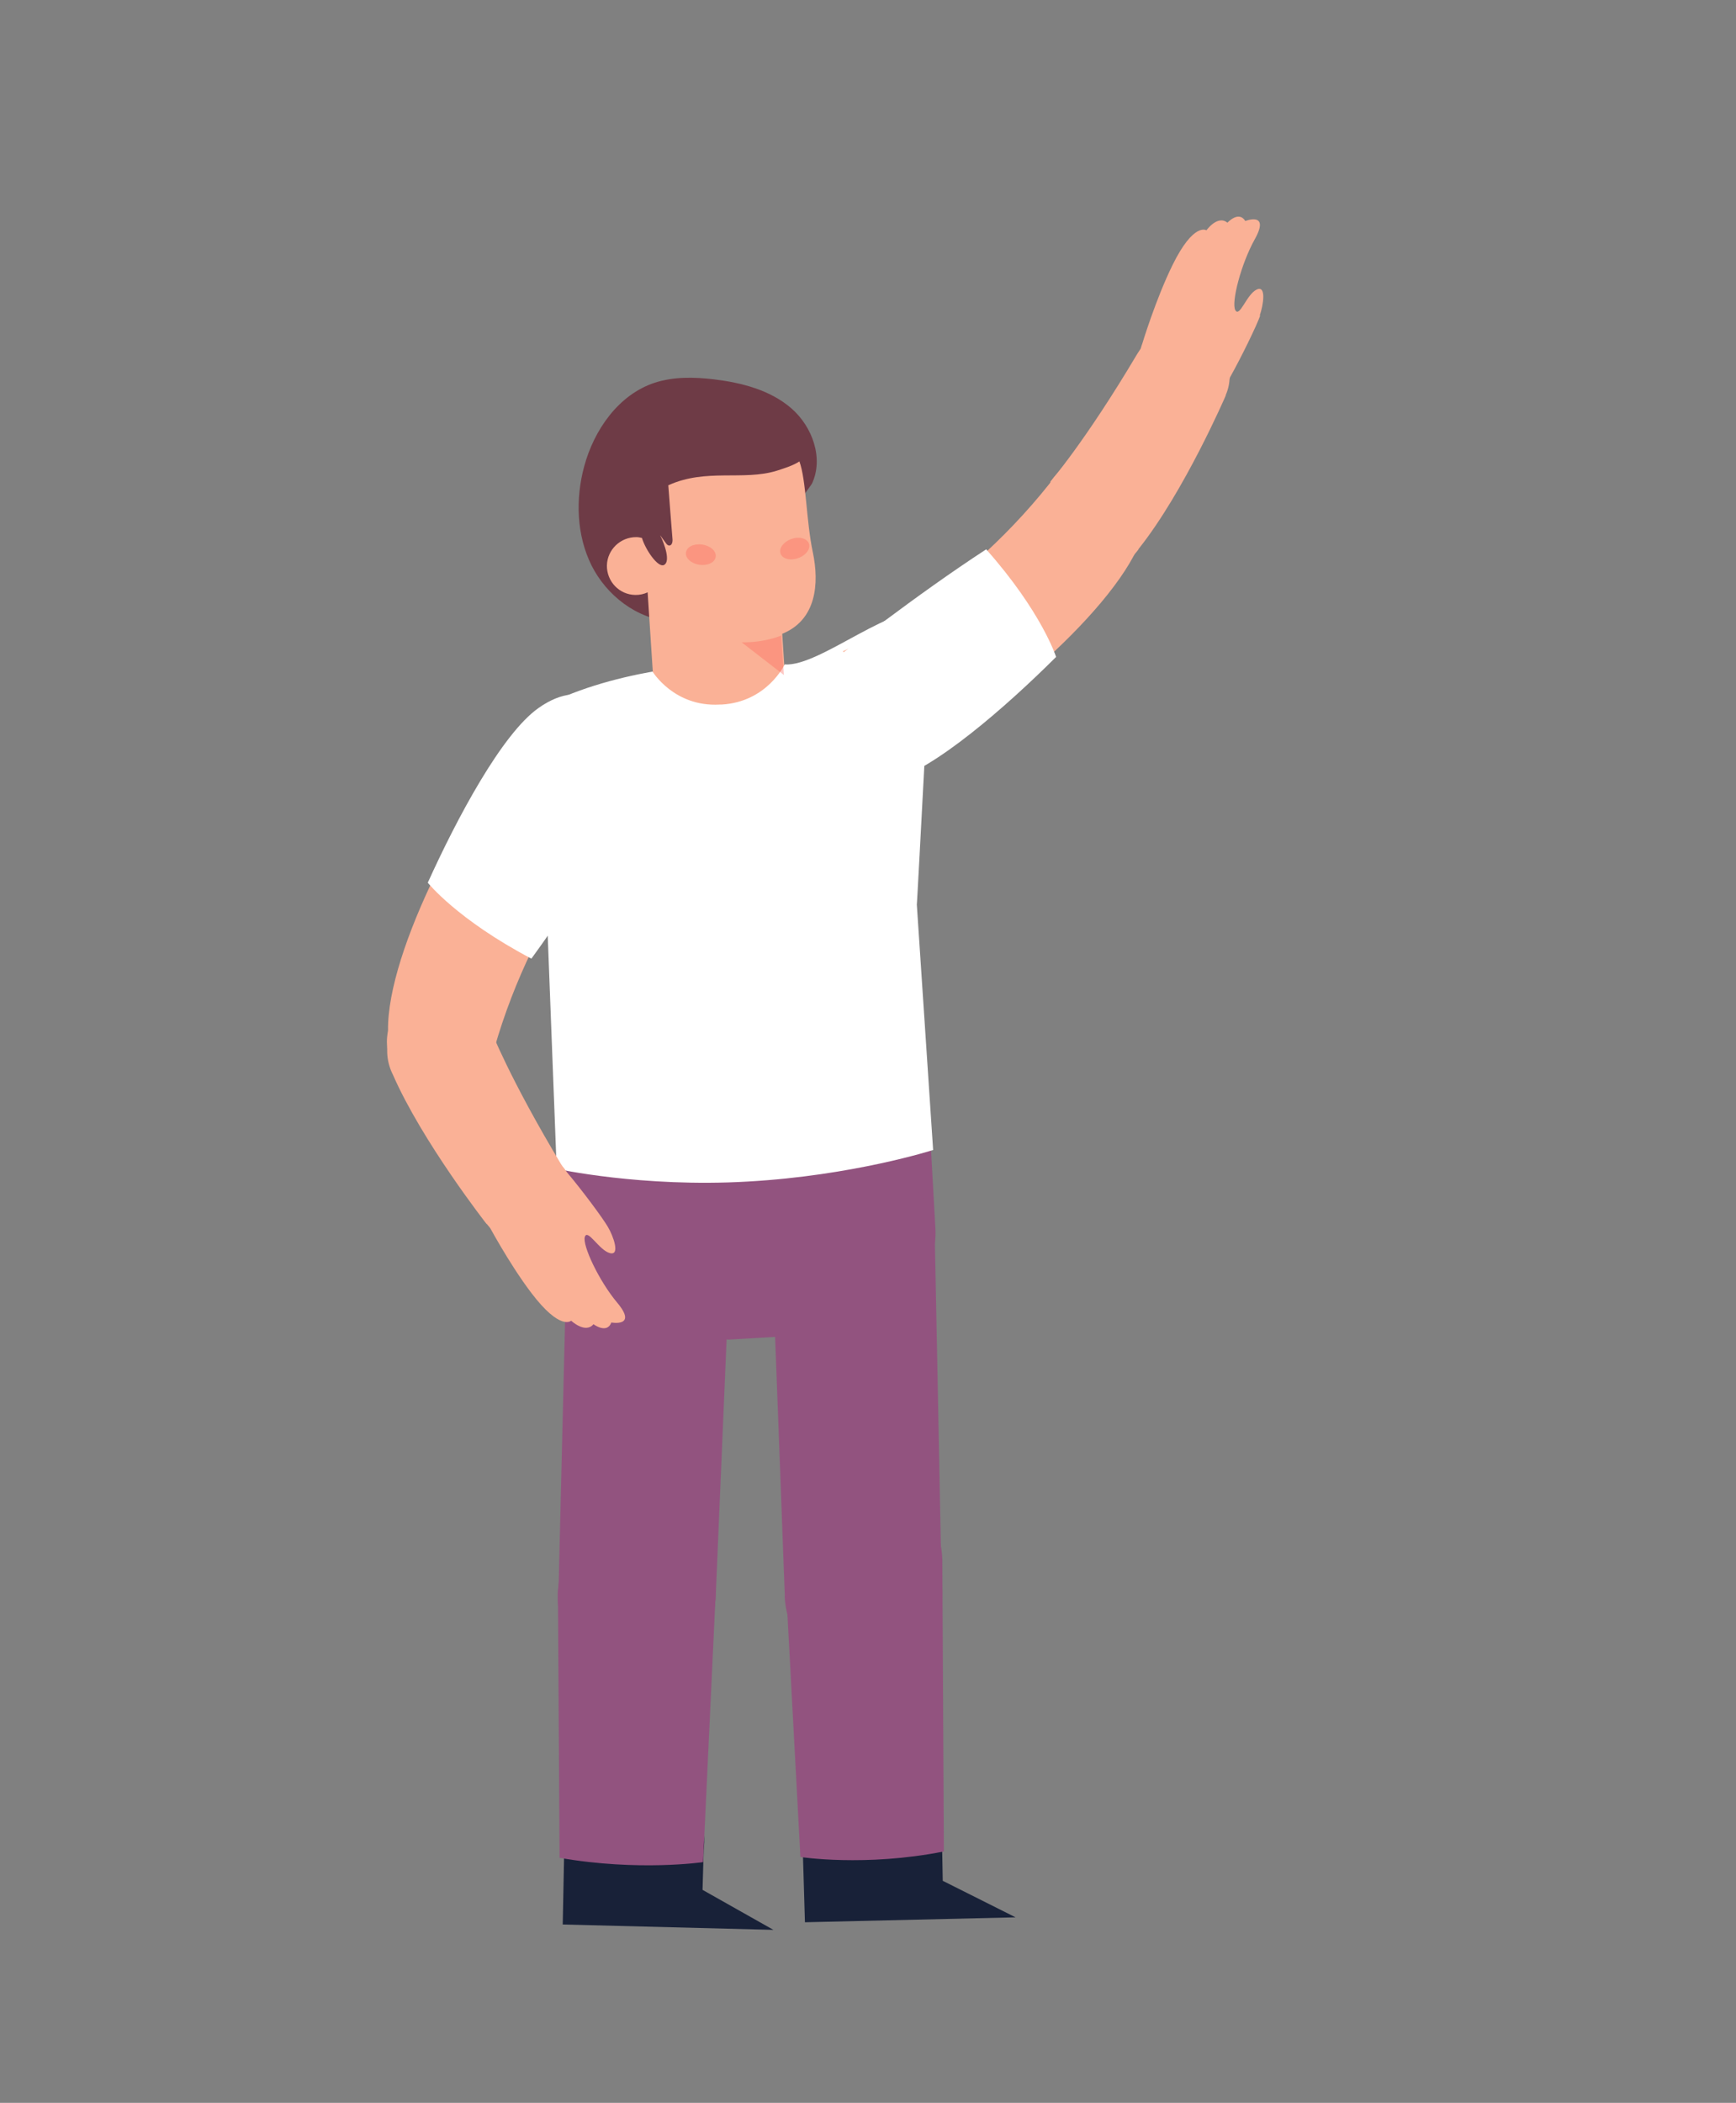 <svg width="270" height="327" viewBox="0 0 270 327" fill="none" xmlns="http://www.w3.org/2000/svg">
<rect x="0" y="0" width="270" height="327" fill="#808080" stroke="none"/>
<g clip-path="url(#clip0_4109_2342)">
<path d="M126.272 75.233C128.14 71.287 126.36 66.346 123.078 63.497C119.796 60.648 115.345 59.511 111.029 58.986C107.938 58.627 104.776 58.56 101.839 59.512C96.213 61.355 92.388 66.843 90.852 72.55C89.486 77.614 89.668 83.222 92.001 87.927C94.347 92.603 99.048 96.258 104.31 96.632C109.557 97.035 115.043 93.78 116.628 88.787" fill="#6E3B46"/>
<path d="M87.812 285.904C87.963 279.916 92.949 275.906 98.938 276.056C104.926 276.207 109.704 280.444 109.539 286.463C109.512 286.885 109.5 287.279 109.445 287.687L109.266 293.88L120.292 300.102L87.521 299.266L87.784 286.036C87.784 286.036 87.798 285.934 87.783 285.89L87.812 285.904Z" fill="#182138"/>
<path d="M124.814 285.591C124.673 279.604 129.453 275.348 135.469 275.221C141.486 275.095 146.421 279.084 146.562 285.071C146.58 285.479 146.553 285.901 146.512 286.28L146.625 292.471L157.953 298.153L125.192 298.919L124.8 285.693C124.8 285.693 124.814 285.591 124.799 285.547L124.814 285.591Z" fill="#182138"/>
<path d="M111.289 248.877C111.289 248.877 113.602 194.505 113.613 194.039C113.903 187.029 108.43 181.106 101.421 180.817C94.411 180.527 88.488 186 88.198 193.009C88.171 193.286 86.885 246.53 86.885 246.53C86.815 246.968 86.775 247.42 86.763 247.886C86.487 254.648 91.742 260.791 98.504 261.067C105.12 261.345 110.723 255.86 111.219 249.315L111.246 248.892L111.289 248.877Z" fill="#92537F"/>
<path d="M99.416 235.74C92.655 235.537 86.993 240.848 86.775 247.638L87.028 288.896C99.295 291.045 109.352 289.567 109.352 289.567L111.284 248.368C111.488 241.606 106.177 235.944 99.387 235.726L99.416 235.74Z" fill="#92537F"/>
<path d="M130.077 176.289L115.703 177.096L115.441 177.112L101.066 177.92L86.532 178.757L87.405 194.326C87.7 199.263 91.109 203.844 95.825 205.329L113.269 208.319L121.381 207.844L138.365 202.911C142.869 200.915 145.78 195.957 145.485 191.02L144.612 175.451L130.077 176.289Z" fill="#92537F"/>
<path d="M122.064 248.225C122.064 248.225 120.035 193.822 120.003 193.371C119.754 186.35 125.223 180.472 132.243 180.223C139.264 179.973 145.142 185.442 145.391 192.463C145.408 192.725 146.439 245.983 146.439 245.983C146.514 246.419 146.546 246.871 146.564 247.351C146.797 254.11 141.505 260.22 134.732 260.482C128.119 260.715 122.533 255.244 122.067 248.662L122.035 248.21L122.064 248.225Z" fill="#92537F"/>
<path d="M133.758 229.471C140.531 229.208 146.266 235.042 146.562 242.485L146.799 287.91C134.533 290.336 124.485 288.769 124.485 288.769L122.063 243.431C121.767 235.988 127.029 229.719 133.802 229.456L133.758 229.471Z" fill="#92537F"/>
<path d="M124.313 71.764C123.399 72.367 122.148 72.769 120.811 73.2C115.591 74.807 109.794 72.791 103.94 75.466C104.162 78.262 104.355 81.043 104.591 83.81C104.638 84.232 104.525 84.83 104.088 84.833C103.84 84.82 103.679 84.631 103.532 84.414C103.253 84.022 102.944 83.616 102.665 83.225C103.388 84.633 104.323 87.381 103.248 87.869C102.319 88.282 100.407 85.527 99.841 83.651C99.578 83.594 99.287 83.524 98.995 83.525C96.504 83.498 94.448 85.464 94.391 87.941C94.363 90.432 96.329 92.488 98.82 92.516C99.505 92.526 100.16 92.376 100.726 92.11L101.6 105.537C101.56 105.989 101.562 106.426 101.58 106.907C101.938 112.601 106.861 116.91 112.555 116.553C118.249 116.195 122.559 111.272 122.201 105.578C122.169 105.126 122.108 104.733 122.033 104.297L121.66 98.559C126.964 96.412 127.452 90.771 126.415 85.868C125.378 80.965 125.41 74.7 124.327 71.735L124.313 71.764Z" fill="#FAB196"/>
<path d="M85.124 143.83L86.58 181.758C86.58 181.758 99.842 184.688 116.285 183.736C132.713 182.813 145.129 178.828 145.129 178.828L142.593 140.659C142.624 140.964 145.008 95.304 145.008 95.304C139.399 93.053 127.653 103.721 122.041 103.321C122.041 103.321 119.311 109.166 112.218 109.562C112.218 109.562 112.116 109.548 112.073 109.563C112.044 109.548 112 109.563 111.927 109.564C104.835 109.96 101.491 104.43 101.491 104.43C95.758 105.458 89.141 107.25 83.682 110.301L85.168 143.815" fill="white"/>
<path d="M176.856 55.061C176.856 55.061 176.856 55.061 176.842 55.09C168.771 68.692 163.348 74.919 163.348 74.919L163.495 74.991C163.495 74.991 163.321 75.196 163.278 75.284C160.563 78.958 161.413 84.241 165.219 87.058C169.026 89.874 174.31 89.169 177.025 85.495C177.053 85.436 177.082 85.378 177.097 85.349C184.207 76.43 190.651 61.484 190.651 61.484L190.622 61.469C192.273 57.744 190.539 53.297 186.725 51.529C182.911 49.762 178.96 51.522 176.842 55.09L176.856 55.061Z" fill="#FAB196"/>
<path d="M126.868 105.912C124.526 110.968 126.663 116.956 131.676 119.313C131.88 119.414 132.085 119.515 132.318 119.557L132.304 119.586C133.678 120.262 135.325 120.382 137.072 120.152C137.61 120.09 138.164 120.072 138.643 119.836C152.103 112.843 172.768 95.779 177.384 84.181C177.384 84.181 177.874 83.406 178.046 82.982C180.014 78.759 178.204 73.73 174.039 71.79C170.109 69.966 165.442 71.482 163.266 75.168C148.67 93.547 131.063 101.295 131.063 101.295L136.723 104.624C134.952 105.641 127.817 103.91 126.882 105.883L126.868 105.912Z" fill="#FAB196"/>
<path d="M196.008 49.051C195.45 50.628 193.164 55.349 191.335 58.624C189.844 62.392 185.631 64.241 181.848 62.779C178.138 61.318 176.261 57.163 177.664 53.424C177.664 53.424 179.747 46.534 182.364 41.214C185.671 34.491 187.632 35.818 187.632 35.818C187.632 35.818 189.379 33.374 190.902 34.632C190.902 34.632 192.652 32.697 193.683 34.366C193.683 34.366 197.592 32.84 195.158 37.197C192.998 41.072 191.478 47.041 192.127 48.231C192.805 49.436 193.874 45.787 195.442 45.033C197.011 44.28 196.478 47.503 195.92 49.081L196.008 49.051Z" fill="#FAB196"/>
<path d="M153.393 85.415C142.339 92.612 130.569 101.925 130.569 101.925L130.555 101.954C128.726 103.015 127.134 104.628 126.157 106.761C123.686 112.08 125.941 118.418 131.231 120.875C131.465 120.99 131.67 121.091 131.903 121.133L131.889 121.162C133.365 121.852 135.056 122.03 136.904 121.741C137.443 121.679 138.01 121.559 138.549 121.425C145.283 119.691 156.495 109.886 164.254 102.157C164.254 102.157 162.053 95.193 153.364 85.401L153.393 85.415Z" fill="white"/>
<path opacity="0.35" d="M121.531 98.822C121.531 98.822 118.945 99.946 115.346 99.882L121.92 104.968L121.516 98.851L121.531 98.822Z" fill="#FC6158"/>
<path opacity="0.35" d="M121.406 86.09C121.688 86.918 122.914 87.231 124.15 86.786C125.385 86.341 126.107 85.316 125.81 84.517C125.514 83.717 124.302 83.376 123.067 83.821C121.831 84.266 121.11 85.29 121.406 86.09Z" fill="#FC6158"/>
<path opacity="0.35" d="M106.688 85.894C106.548 86.769 107.471 87.623 108.755 87.818C110.038 88.014 111.171 87.482 111.311 86.607C111.451 85.732 110.528 84.878 109.244 84.683C107.961 84.487 106.828 85.019 106.688 85.894Z" fill="#FC6158"/>
<path d="M87.451 181.315C87.451 181.315 87.451 181.315 87.421 181.301C79.247 167.732 76.298 160.073 76.298 160.073L76.153 160.147C76.153 160.147 76.079 159.929 76.02 159.827C74.055 155.703 69.09 153.914 64.965 155.878C60.84 157.843 59.052 162.808 61.016 166.933C61.031 166.976 61.075 167.034 61.09 167.078C65.645 177.523 75.679 190.337 75.679 190.337L75.694 190.308C78.177 193.526 82.814 194.137 86.032 191.654C89.25 189.171 89.543 184.886 87.378 181.316L87.451 181.315Z" fill="#FAB196"/>
<path d="M98.701 120.81C98.941 115.228 94.656 110.506 89.133 110.295C88.885 110.282 88.667 110.283 88.434 110.314C86.875 110.237 85.333 110.713 83.809 111.597C83.345 111.877 82.807 112.084 82.504 112.479C72.76 124.096 60.18 147.751 60.349 160.25C60.349 160.25 60.194 161.154 60.183 161.62C59.995 166.284 63.575 170.223 68.195 170.426C72.538 170.602 76.247 167.416 76.846 163.173C83.255 140.622 96.597 126.709 96.597 126.709C97.825 125.099 98.599 123.083 98.701 120.883L98.701 120.81Z" fill="#FAB196"/>
<path d="M94.549 190.797C93.724 189.375 90.578 185.141 88.17 182.287C86.006 178.862 81.498 177.843 78.074 180.007C74.707 182.127 73.673 186.591 75.706 189.987C75.706 189.987 79.069 196.361 82.64 201.058C87.18 207.031 88.83 205.374 88.83 205.374C88.83 205.374 91.044 207.443 92.301 205.92C92.301 205.92 94.395 207.494 95.082 205.654C95.082 205.654 99.21 206.414 96.009 202.589C93.146 199.184 90.546 193.621 90.96 192.336C91.389 191.022 93.174 194.405 94.837 194.86C96.501 195.316 95.403 192.234 94.549 190.797Z" fill="#FAB196"/>
<path d="M82.666 149.047C90.449 138.39 98.131 125.505 98.131 125.505L98.145 125.475C99.475 123.806 100.379 121.746 100.539 119.428C100.953 113.569 96.607 108.454 90.791 108.026C90.543 108.013 90.296 108 90.077 108.001C88.444 107.852 86.801 108.314 85.16 109.213C84.667 109.479 84.188 109.788 83.739 110.111C78.068 114.111 71.058 127.254 66.534 137.263C66.534 137.263 71.088 142.989 82.652 149.076L82.666 149.047Z" fill="white"/>
</g>
<defs>
<clipPath id="clip0_4109_2342">
<rect width="285.535" height="160.245" fill="white" transform="translate(0 256.215) rotate(-63.807)"/>
</clipPath>
</defs>
</svg>
